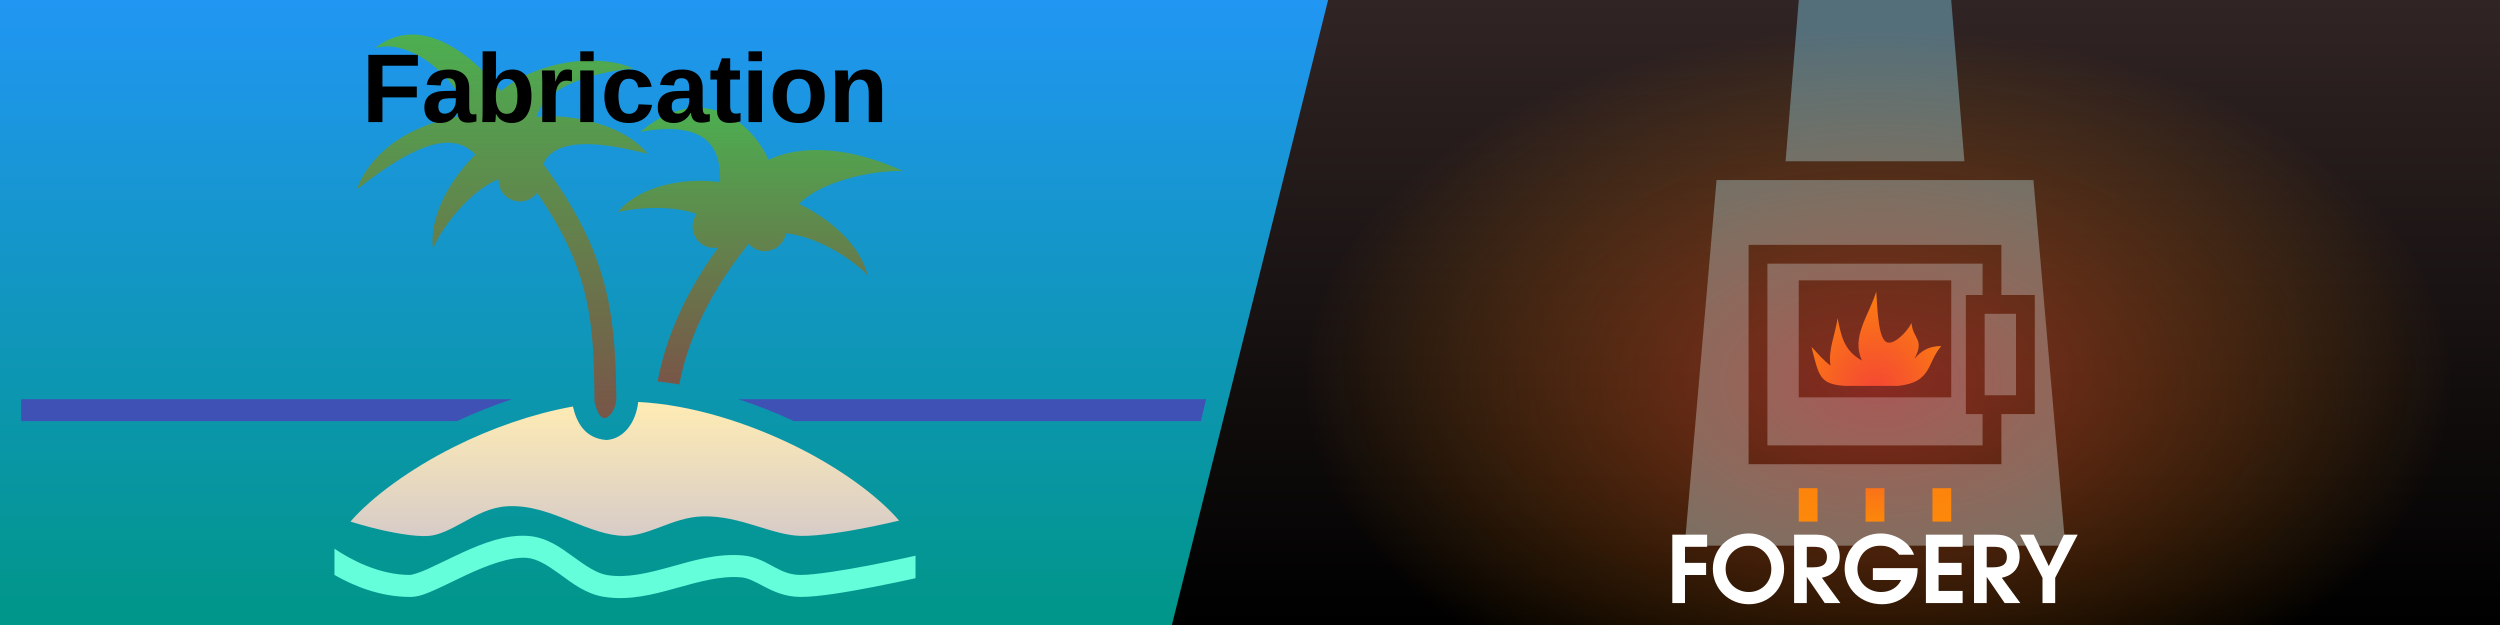 <svg xmlns="http://www.w3.org/2000/svg" xmlns:xlink="http://www.w3.org/1999/xlink" width="2048" height="512"><rect width="100%" height="100%" fill="#333333" stroke="none"/><defs><linearGradient id="c"><stop offset="0" stop-color="#f44336"/><stop offset="1" stop-color="#ff9800" stop-opacity="0"/></linearGradient><linearGradient id="b"><stop offset="0" stop-color="#f44336"/><stop offset="1" stop-color="#ff9800"/></linearGradient><linearGradient id="a"><stop offset="0"/><stop offset="1" stop-color="#312424"/></linearGradient><linearGradient x1="0" x2="0" y1="0" y2="512" id="e" gradientUnits="userSpaceOnUse" gradientTransform="scale(2 1)"><stop offset="0%" stop-color="#2196f3"/><stop offset="100%" stop-color="#009688"/></linearGradient><linearGradient x1="41.559" x2="41.559" y1="24.67" y2="298.414" id="f" gradientTransform="matrix(.871 0 0 1.148 256 0)" gradientUnits="userSpaceOnUse"><stop offset="0%" stop-color="#4caf50"/><stop offset="100%" stop-color="#795548"/></linearGradient><linearGradient x1="246.425" x2="246.425" y1="89.622" y2="319.731" id="g" gradientTransform="matrix(1.015 0 0 .985 256 0)" gradientUnits="userSpaceOnUse"><stop offset="0%" stop-color="#4caf50"/><stop offset="100%" stop-color="#795548"/></linearGradient><linearGradient x1="15.368" x2="15.368" y1="665.975" y2="888.212" id="h" gradientTransform="matrix(2.022 0 0 .494 256 0)" gradientUnits="userSpaceOnUse"><stop offset="0%" stop-color="#ffecb3"/><stop offset="100%" stop-color="#d7ccc8"/></linearGradient><linearGradient xlink:href="#a" id="d" x1="1478.759" y1="510.665" x2="1478.759" y2="-.686" gradientUnits="userSpaceOnUse"/><radialGradient xlink:href="#b" id="i" cx="1535.991" cy="373.073" fx="1535.991" fy="373.073" r="62.461" gradientTransform="matrix(1 0 0 1.509 0 -229.858)" gradientUnits="userSpaceOnUse"/><radialGradient xlink:href="#c" id="j" cx="1538.501" cy="353.362" fx="1538.501" fy="353.362" r="470.583" gradientTransform="matrix(1 0 0 .618 0 94.972)" gradientUnits="userSpaceOnUse"/></defs><path d="M919.91 0H2048v512H919.91z" fill="url(#d)"/><path d="M0 0h1088L960 512H0z" fill="url(#e)"/><path d="M336.87 28.32c-10.027.162-20.065 3.47-29.706 11.055 28.096-7.917 64.844 21.295 77.418 55.125-33.088 2.865-77.492 21.193-92.373 60.79 45.182-35.396 77.437-49.508 97.192-28.644-20.36 20.232-37.693 49.855-34.722 77.06 8.497-19.502 30.642-47.206 53.763-56.956-.017.246-.03.493-.037.74 0 9.698 7.86 17.56 17.56 17.56a17.563 17.563 0 0014.003-7.005c43.084 62.306 46.703 103.963 46.99 171.13 1.22 3.765 3.31 13.657 8.712 13.323 2.138-.15 7.886-4.198 9.24-14.906-.658-72.08-6.662-120.87-59.648-192.89.088-.437.17-.88.244-1.335 12.77-25.514 63.138-12.534 85.207-7.342-19.952-24.276-63.064-33.383-91.26-30.154 6.987-23.99 41.58-35.786 79.522-39.88-35.283-14.532-83.623-2.6-108.498 18.582-18.92-23.63-46.22-46.692-73.61-46.252z" fill="url(#f)"/><path d="M572.444 88.3c-14.417-.27-30.606 5.297-47.838 19.68 55.587-9.758 66.225 13.936 65.26 41.247-27.864-3.965-65.48 2.288-83.724 24.488 15.247-3.588 43.993-5.876 64.527 1.6a17.554 17.554 0 00-3.293 10.21c0 9.697 7.86 17.558 17.557 17.56a17.668 17.668 0 003.447-.36c-29.184 40.13-43.586 77.41-49.65 109.765a287.904 287.904 0 0117.78 2.49c6.267-33.1 22.157-72.1 56.822-115.246a17.553 17.553 0 0013.19 6.002 17.558 17.558 0 0017.283-14.578c24.362 2.404 52.773 19.613 66.91 34.192-6.48-25.342-31.1-46.236-56.117-58.325 20.007-20.112 64.557-27.84 85.123-26.85-48.212-22.24-87.34-20.276-110.062-9.238-9.94-21.647-30.544-42.133-57.213-42.636z" fill="url(#g)"/><path d="M17.314 327v18h356.92c14.542-6.786 29.8-12.894 45.434-18zm587.376 0c15.736 5.106 31.102 11.213 45.736 18h333.322l4.287-18z" fill="#3f51b5"/><path d="M522.832 329.29c-1.966 17.012-11.84 30.178-25.898 31.165-17.093-1.086-24.48-13.605-27.6-27.437-33.38 5.94-67.274 18.015-97.31 33.033-36.807 18.405-67.758 41.478-84.942 61.233 4.887 1.483 10.322 3.123 17 4.844 16.234 4.183 36.103 7.82 47.176 6.904 8.815-.73 18.05-5.583 28.39-11.27 10.34-5.687 21.82-12.22 35.834-13.026 19-1.092 36.012 5.71 51.84 12.04 15.828 6.332 30.557 12.207 44.69 12.226 8.875.012 18.36-3.293 28.83-7.22 10.47-3.925 21.902-8.468 34.943-8.778 30.896-.735 56.652 15.618 80.36 16 14.596.235 38.53-3.61 58.222-7.625 8.712-1.776 16.05-3.47 22.18-4.91-16.61-19.392-47.196-42.19-83.774-60.38-39.91-19.846-86.81-34.618-129.94-36.798z" fill="url(#h)"/><path d="M425.064 438.95c-17.693.86-35.45 8.61-51.22 16.005-9.012 4.226-17.343 8.447-24.168 11.486C342.85 469.48 337.11 471 336 471c-25.66 0-48.943-12.707-62-21.492v21.472c15.352 8.857 37.207 18.02 62 18.02 7.268 0 13.51-2.78 20.998-6.115 7.488-3.335 15.8-7.56 24.488-11.633 17.376-8.147 36.382-15.234 49.875-14.275 8.73.62 17.46 6.266 27.45 13.51 9.993 7.246 21.062 16.013 35.75 18.396 21.05 3.416 40.977-2.01 59.72-7.215 18.745-5.204 36.403-10.194 52.91-8.705 6 .54 11.362 3.603 18.867 7.564C633.562 484.487 643.252 489 656 489c14.94 0 38.64-4.13 59.537-8.164 15.083-2.91 28.2-5.772 34.463-7.166v-18.39l-.012-.05c0-.002-17.313 3.968-37.863 7.934S667.277 471 656 471c-8.694 0-14.606-2.73-21.54-6.39-6.936-3.66-14.852-8.6-25.65-9.573-21.053-1.898-40.784 4.134-59.343 9.287-18.56 5.153-35.852 9.418-52.026 6.793-8.856-1.437-17.89-7.824-28.063-15.2-10.174-7.378-21.676-15.823-36.738-16.894-2.6-.177-5.16-.19-7.576-.074z" class="selected" fill="#64ffda"/><path d="M313.29 53.867v17.031h28.163v8.907H313.29V100h-11.523V44.96h40.586v8.907zm47.343 46.914q-6.133 0-9.57-3.32-3.438-3.36-3.438-9.414 0-6.563 4.258-10 4.297-3.438 12.422-3.516l9.101-.156v-2.148q0-4.141-1.445-6.133-1.445-2.031-4.727-2.031-3.046 0-4.492 1.406-1.406 1.367-1.758 4.57l-11.445-.547q1.055-6.172 5.625-9.336 4.61-3.203 12.54-3.203 8.007 0 12.343 3.945 4.336 3.946 4.336 11.211V87.5q0 3.555.781 4.922.82 1.328 2.695 1.328 1.25 0 2.422-.234v5.937q-.976.234-1.758.43-.78.195-1.562.312-.781.118-1.68.196-.86.078-2.031.078-4.14 0-6.133-2.032-1.953-2.03-2.344-5.976h-.234q-4.61 8.32-13.906 8.32zm12.773-20.351l-5.625.078q-3.828.156-5.43.86-1.601.663-2.46 2.07-.82 1.406-.82 3.75 0 3.007 1.366 4.492 1.407 1.445 3.711 1.445 2.579 0 4.688-1.406 2.148-1.406 3.36-3.867 1.21-2.5 1.21-5.274zm61.954-1.72q0 10.47-4.22 16.29-4.18 5.781-11.992 5.781-4.492 0-7.773-1.953-3.281-1.953-5.04-5.625h-.077q0 1.367-.195 3.75-.157 2.383-.352 3.047h-10.664q.312-3.633.312-9.648v-48.32h10.977v16.171l-.156 6.875h.156q3.71-8.125 13.516-8.125 7.5 0 11.484 5.703 4.023 5.664 4.023 16.055zm-11.446 0q0-7.187-2.11-10.663-2.109-3.477-6.523-3.477-4.453 0-6.797 3.75-2.304 3.711-2.304 10.743 0 6.718 2.265 10.468 2.305 3.75 6.758 3.75 8.711 0 8.711-14.57zM444.227 100V67.656q0-3.476-.118-5.781-.078-2.344-.195-4.14h10.469q.117.703.312 4.296.196 3.555.196 4.727h.156q1.601-4.453 2.851-6.25 1.25-1.836 2.97-2.696 1.718-.898 4.296-.898 2.11 0 3.399.586v9.18q-2.657-.586-4.688-.586-4.102 0-6.406 3.32-2.266 3.32-2.266 9.844V100zm31.133-49.883v-8.086h10.976v8.086zm0 49.883V57.734h10.976V100zm39.843.781q-9.61 0-14.844-5.703-5.234-5.742-5.234-15.976 0-10.47 5.273-16.29 5.274-5.859 14.961-5.859 7.461 0 12.344 3.75 4.883 3.75 6.133 10.352l-11.055.547q-.468-3.243-2.343-5.157-1.875-1.953-5.313-1.953-8.477 0-8.477 14.18 0 14.61 8.633 14.61 3.125 0 5.235-1.954 2.109-1.992 2.617-5.898l11.015.507q-.585 4.336-3.125 7.735-2.5 3.398-6.601 5.273-4.102 1.836-9.219 1.836zm36.641 0q-6.133 0-9.57-3.32-3.438-3.36-3.438-9.414 0-6.563 4.258-10 4.297-3.438 12.422-3.516l9.101-.156v-2.148q0-4.141-1.445-6.133-1.445-2.031-4.727-2.031-3.047 0-4.492 1.406-1.406 1.367-1.758 4.57l-11.445-.547q1.055-6.172 5.625-9.336 4.61-3.203 12.54-3.203 8.007 0 12.343 3.945 4.336 3.946 4.336 11.211V87.5q0 3.555.781 4.922.82 1.328 2.695 1.328 1.25 0 2.422-.234v5.937q-.976.234-1.758.43-.78.195-1.562.312-.781.118-1.68.196-.86.078-2.031.078-4.14 0-6.133-2.032-1.953-2.03-2.344-5.976h-.234q-4.61 8.32-13.906 8.32zm12.773-20.351l-5.625.078q-3.828.156-5.43.86-1.601.663-2.46 2.07-.82 1.406-.82 3.75 0 3.007 1.366 4.492 1.407 1.445 3.711 1.445 2.578 0 4.688-1.406 2.148-1.406 3.36-3.867 1.21-2.5 1.21-5.274zm32.773 20.273q-4.843 0-7.46-2.617-2.617-2.656-2.617-8.008V65.156h-5.352v-7.422h5.898l3.438-9.922h6.875v9.922h8.008v7.422h-8.008V87.11q0 3.086 1.172 4.57 1.172 1.446 3.633 1.446 1.289 0 3.671-.547v6.797q-4.062 1.328-9.257 1.328zm15.82-50.586v-8.086h10.978v8.086zm0 49.883V57.734h10.977V100zm62.384-21.172q0 10.274-5.703 16.133-5.703 5.82-15.782 5.82-9.882 0-15.507-5.86-5.625-5.859-5.625-16.093 0-10.195 5.625-16.016 5.625-5.859 15.742-5.859 10.351 0 15.781 5.664 5.469 5.625 5.469 16.211zm-11.485 0q0-7.539-2.46-10.937-2.461-3.399-7.149-3.399-10 0-10 14.336 0 7.07 2.422 10.781 2.46 3.672 7.07 3.672 10.117 0 10.117-14.453zM711.688 100V76.29q0-11.134-7.54-11.134-3.984 0-6.445 3.438-2.422 3.398-2.422 8.75V100h-10.976V67.187q0-3.398-.117-5.546-.079-2.188-.196-3.907h10.469q.117.743.312 3.985.196 3.203.196 4.414h.156q2.227-4.844 5.586-7.031 3.36-2.188 8.008-2.188 6.718 0 10.312 4.14 3.594 4.141 3.594 12.11V100z" aria-label="Fabrication" font-weight="700" font-size="80" font-family="Arial,Helvetica,sans-serif" text-anchor="middle"/><path d="M1625.833 257.05v66.739h25.669v-66.74zm-177.972-41.07v148.88h176.26v-25.67h-13.69v-97.542h13.69V215.98zm-15.401-15.402h207.063v41.07h27.38v97.542h-27.38v41.07H1432.46zm41.755-208.504l-11.466 140.053h146.484L1597.768-7.926zm-68.023 155.455L1380.112 447h311.776l-26.097-299.471zm67.338 82.14h124.923V325.5H1473.53z" fill="#546e7a"/><path d="M1537.018 238.825c-5.561 18.824-20.963 37.305-11.636 56.557-15.23-8.129-17.284-21.476-20.022-34.739-1.883 13.263-7.958 26.354-5.818 38.846-5.391-3.936-9.926-9.326-15.573-15.401 5.99 24.128 6.76 30.631 27.21 32h44.064c27.466-3.08 22.931-18.225 35.081-32.685-10.867.342-16.171 3.85-22.075 10.524 8.813-16-1.284-16.171-2.31-29.348-4.364 8.385-14.46 17.712-19.937 15.915-7.273-2.225-7.957-26.268-8.984-41.67zm46.033 161.115h15.402v27.38h-15.402zm-54.76 0h15.401v27.38h-15.401zm-54.76 0h15.4v27.38h-15.4z" fill="url(#i)"/><ellipse cx="1538.501" cy="313.362" rx="470.583" ry="290.836" opacity=".528" fill="url(#j)" paint-order="stroke fill markers"/><g style="line-height:125%;-inkscape-font-specification:'Fira Sans'"><path d="M1369.961 494.014h10.387v-22.972h17.286v-9.932h-17.286v-13.192h18.12v-9.932h-28.507zM1432.737 437c-16.68 0-29.568 12.661-29.568 29.038 0 16.225 13.04 28.962 29.493 28.962 16.3 0 28.886-12.661 28.886-28.962 0-16.15-12.813-29.038-28.81-29.038zm-.151 10.008c10.387 0 18.5 8.34 18.5 19.106 0 10.842-7.886 18.878-18.5 18.878-10.615 0-18.954-8.34-18.954-18.954 0-10.842 8.188-19.03 18.954-19.03zm37.15 47.006h10.387v-21.456l14.708 21.456h12.814l-15.164-20.698c4.322-1.061 6.445-2.047 8.87-4.094 3.867-3.26 5.763-7.657 5.763-13.268 0-5.762-2.047-10.538-5.914-13.798-3.64-3.109-7.657-4.17-15.315-4.17h-16.149zm10.387-29.265v-16.831h4.625c4.852 0 7.506.53 9.174 1.97 1.82 1.441 2.729 3.64 2.729 6.37 0 5.913-3.412 8.491-11.448 8.491zm54.133 10.387h23.2c-2.957 6.217-9.022 9.856-16.452 9.856-10.993 0-19.41-8.188-19.41-18.954 0-4.852 2.048-10.16 5.232-13.571 3.26-3.488 8.188-5.46 13.571-5.46 6.52 0 11.98 2.654 15.391 7.43h12.207c-3.64-10.083-15.164-17.437-27.37-17.437-16.452 0-29.493 12.737-29.493 28.886 0 16.453 13.268 29.114 30.479 29.114 8.491 0 15.694-2.957 21.228-8.643 5.156-5.383 8.037-12.358 8.037-19.56v-1.366h-36.62zm43.444 18.878h30.099v-9.932h-19.713v-13.04h18.879v-9.932h-18.879v-13.192h19.713v-9.932h-30.1zm39.424 0h10.387v-21.456l14.708 21.456h12.813l-15.163-20.698c4.322-1.061 6.445-2.047 8.87-4.094 3.867-3.26 5.763-7.657 5.763-13.268 0-5.762-2.047-10.538-5.914-13.798-3.64-3.109-7.657-4.17-15.315-4.17h-16.15zm10.387-29.265v-16.831h4.625c4.852 0 7.506.53 9.174 1.97 1.82 1.441 2.729 3.64 2.729 6.37 0 5.913-3.412 8.491-11.448 8.491zm45.717 29.265h10.387v-20.698l18.424-35.33h-11.221l-12.434 25.777-12.358-25.777h-11.221l18.423 35.33z" style="-inkscape-font-specification:'URW Gothic Semi-Bold'" aria-label="FORGERY" font-weight="600" font-size="75.817" font-family="URW Gothic" letter-spacing="0" word-spacing="0" fill="#fff"/></g></svg>